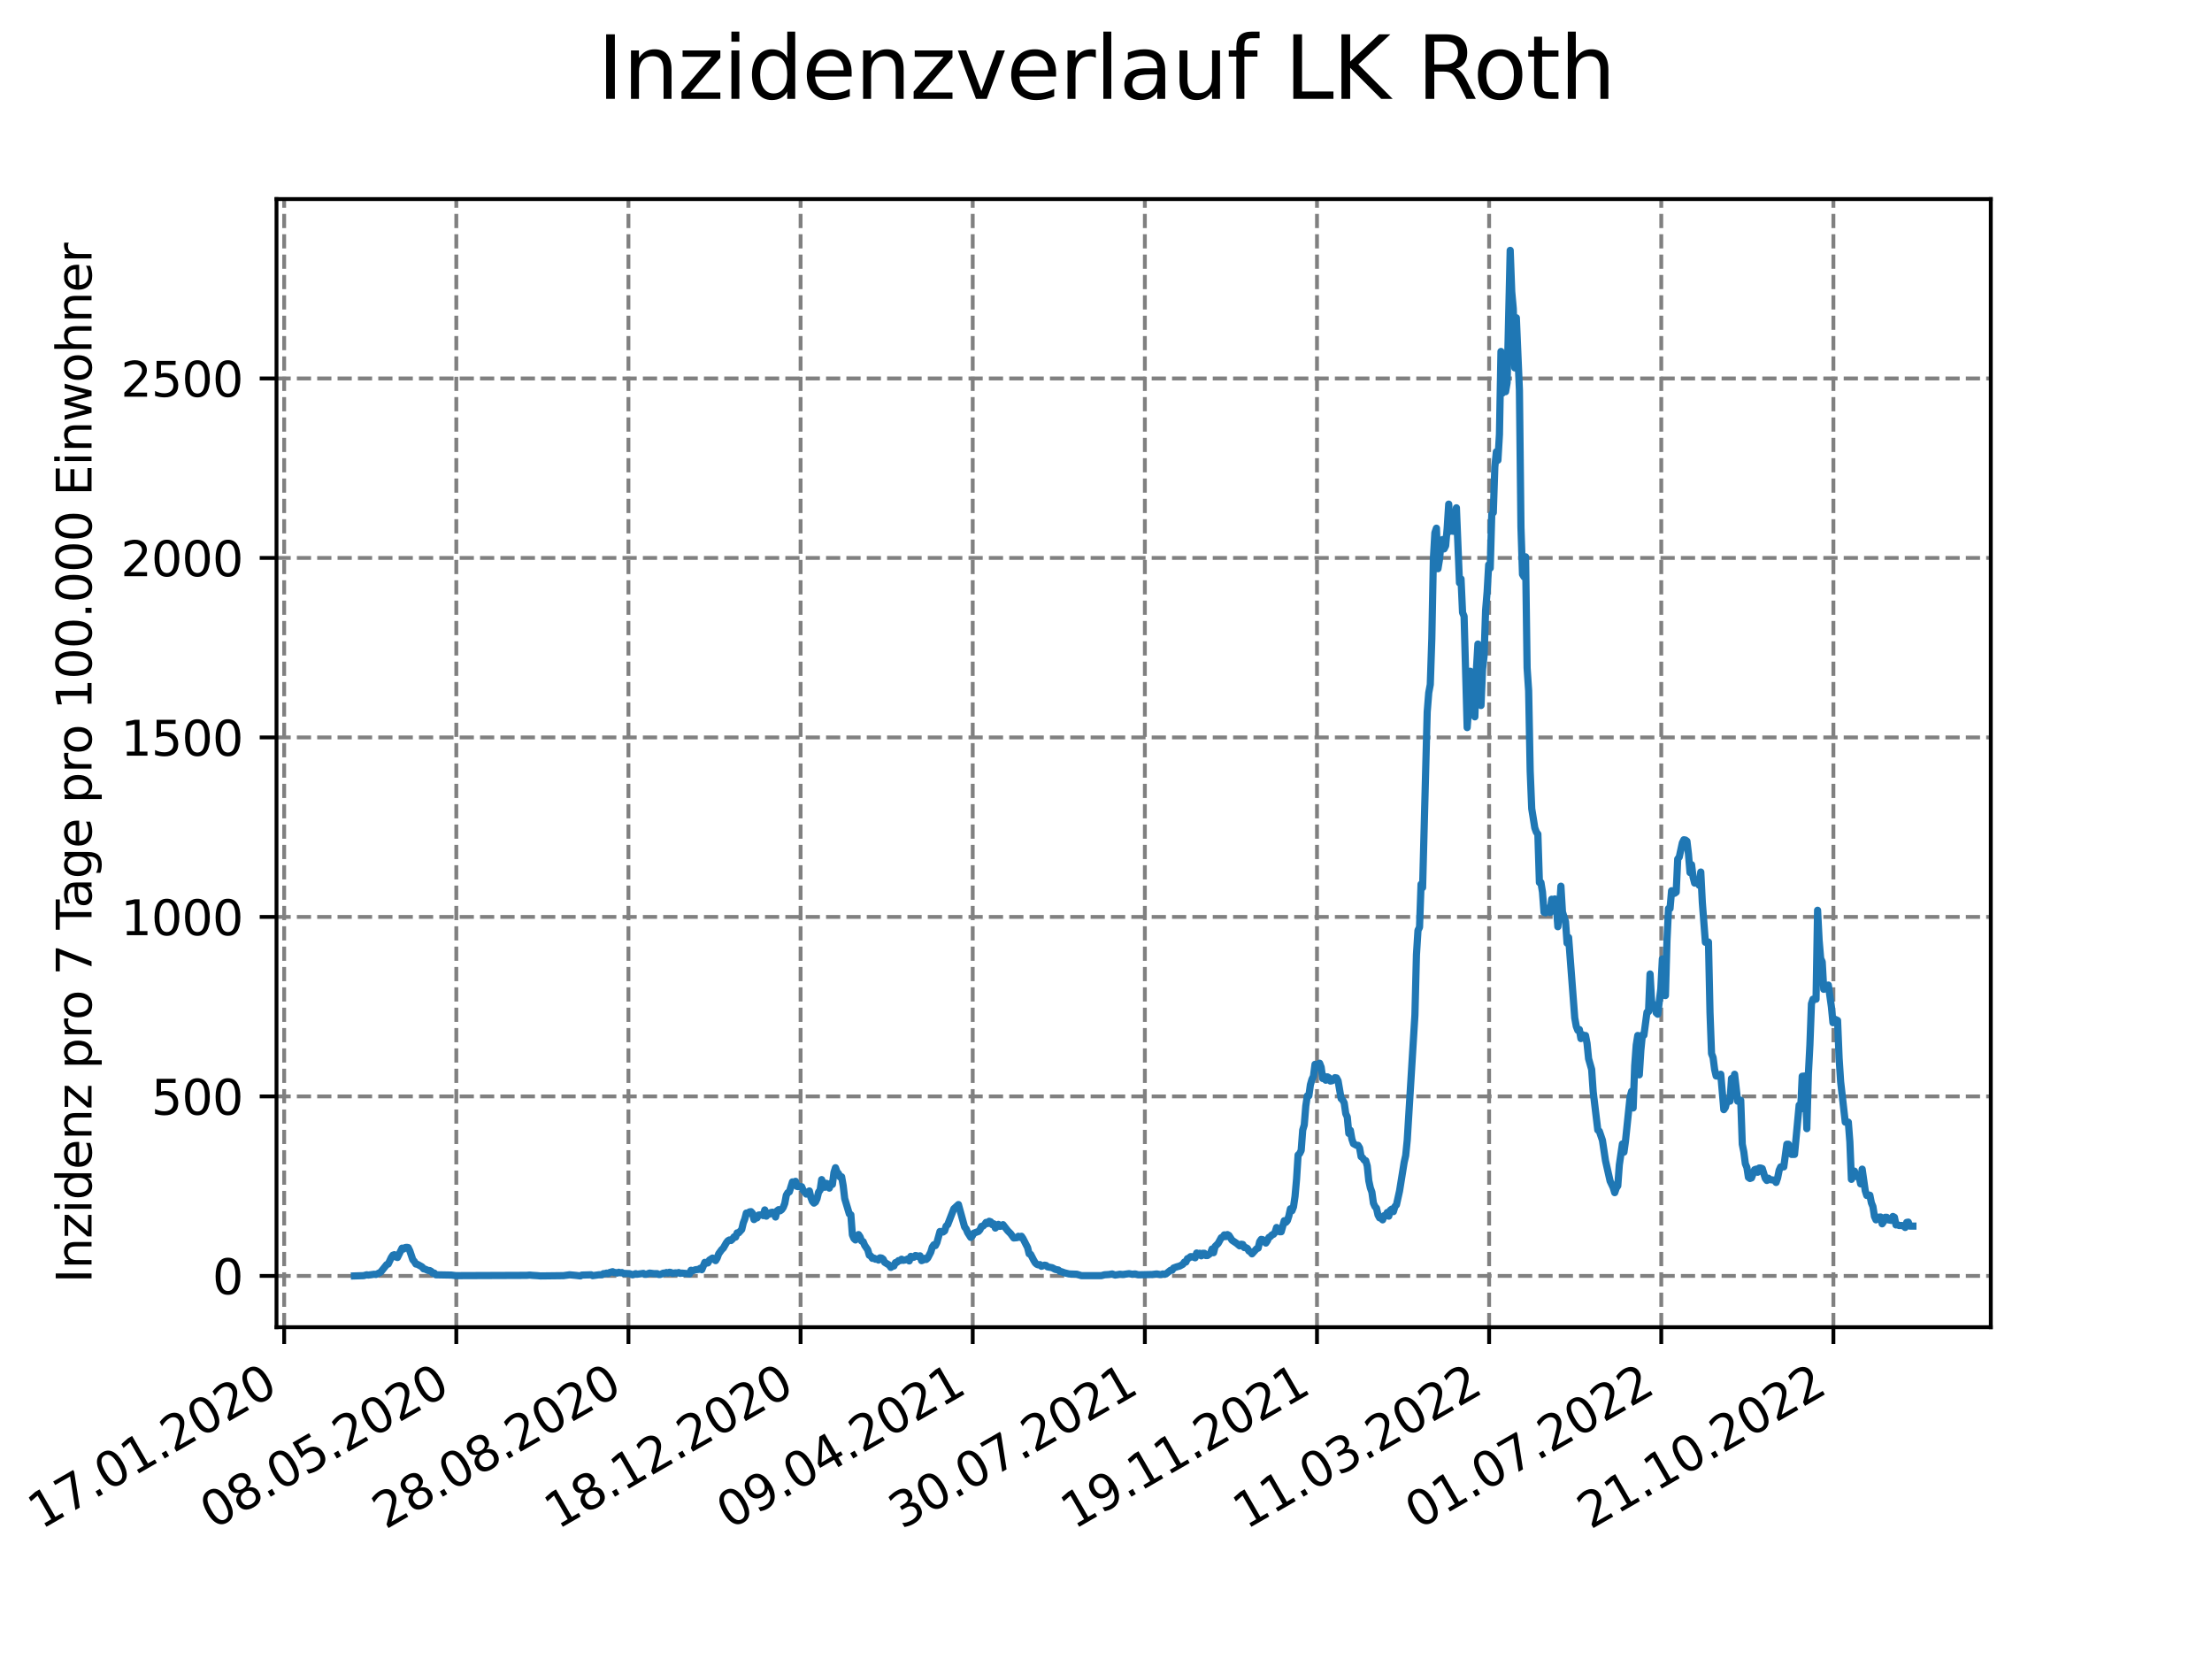 <?xml version="1.0" encoding="utf-8" standalone="no"?>
<!DOCTYPE svg PUBLIC "-//W3C//DTD SVG 1.1//EN"
  "http://www.w3.org/Graphics/SVG/1.1/DTD/svg11.dtd">
<svg xmlns:xlink="http://www.w3.org/1999/xlink" width="460.8pt" height="345.6pt" viewBox="0 0 460.8 345.6" xmlns="http://www.w3.org/2000/svg" version="1.1">
 <defs>
  <style type="text/css">*{stroke-linejoin: round; stroke-linecap: butt}</style>
 </defs>
 <g id="figure_1">
  <g id="patch_1">
   <path d="M 0 345.6 
L 460.8 345.6 
L 460.8 0 
L 0 0 
z
" style="fill: #ffffff"/>
  </g>
  <g id="axes_1">
   <g id="patch_2">
    <path d="M 57.6 276.48 
L 414.72 276.48 
L 414.72 41.472 
L 57.6 41.472 
z
" style="fill: #ffffff"/>
   </g>
   <g id="matplotlib.axis_1">
    <g id="xtick_1">
     <g id="line2d_1">
      <path d="M 59.198 276.48 
L 59.198 41.472 
" clip-path="url(#p995431758b)" style="fill: none; stroke-dasharray: 2.96,1.28; stroke-dashoffset: 0; stroke: #808080; stroke-width: 0.8"/>
     </g>
     <g id="line2d_2">
      <defs>
       <path id="m950284d006" d="M 0 0 
L 0 3.5 
" style="stroke: #000000; stroke-width: 0.8"/>
      </defs>
      <g>
       <use xlink:href="#m950284d006" x="59.198" y="276.48" style="stroke: #000000; stroke-width: 0.8"/>
      </g>
     </g>
     <g id="text_1">
      <!-- 17.01.2020 -->
      <g transform="translate(8.573 318.689) rotate(-30) scale(0.1 -0.1)">
       <defs>
        <path id="DejaVuSans-31" d="M 794 531 
L 1825 531 
L 1825 4091 
L 703 3866 
L 703 4441 
L 1819 4666 
L 2450 4666 
L 2450 531 
L 3481 531 
L 3481 0 
L 794 0 
L 794 531 
z
" transform="scale(0.016)"/>
        <path id="DejaVuSans-37" d="M 525 4666 
L 3525 4666 
L 3525 4397 
L 1831 0 
L 1172 0 
L 2766 4134 
L 525 4134 
L 525 4666 
z
" transform="scale(0.016)"/>
        <path id="DejaVuSans-2e" d="M 684 794 
L 1344 794 
L 1344 0 
L 684 0 
L 684 794 
z
" transform="scale(0.016)"/>
        <path id="DejaVuSans-30" d="M 2034 4250 
Q 1547 4250 1301 3770 
Q 1056 3291 1056 2328 
Q 1056 1369 1301 889 
Q 1547 409 2034 409 
Q 2525 409 2770 889 
Q 3016 1369 3016 2328 
Q 3016 3291 2770 3770 
Q 2525 4250 2034 4250 
z
M 2034 4750 
Q 2819 4750 3233 4129 
Q 3647 3509 3647 2328 
Q 3647 1150 3233 529 
Q 2819 -91 2034 -91 
Q 1250 -91 836 529 
Q 422 1150 422 2328 
Q 422 3509 836 4129 
Q 1250 4750 2034 4750 
z
" transform="scale(0.016)"/>
        <path id="DejaVuSans-32" d="M 1228 531 
L 3431 531 
L 3431 0 
L 469 0 
L 469 531 
Q 828 903 1448 1529 
Q 2069 2156 2228 2338 
Q 2531 2678 2651 2914 
Q 2772 3150 2772 3378 
Q 2772 3750 2511 3984 
Q 2250 4219 1831 4219 
Q 1534 4219 1204 4116 
Q 875 4013 500 3803 
L 500 4441 
Q 881 4594 1212 4672 
Q 1544 4750 1819 4750 
Q 2544 4750 2975 4387 
Q 3406 4025 3406 3419 
Q 3406 3131 3298 2873 
Q 3191 2616 2906 2266 
Q 2828 2175 2409 1742 
Q 1991 1309 1228 531 
z
" transform="scale(0.016)"/>
       </defs>
       <use xlink:href="#DejaVuSans-31"/>
       <use xlink:href="#DejaVuSans-37" x="63.623"/>
       <use xlink:href="#DejaVuSans-2e" x="127.246"/>
       <use xlink:href="#DejaVuSans-30" x="159.033"/>
       <use xlink:href="#DejaVuSans-31" x="222.656"/>
       <use xlink:href="#DejaVuSans-2e" x="286.279"/>
       <use xlink:href="#DejaVuSans-32" x="318.066"/>
       <use xlink:href="#DejaVuSans-30" x="381.689"/>
       <use xlink:href="#DejaVuSans-32" x="445.312"/>
       <use xlink:href="#DejaVuSans-30" x="508.936"/>
      </g>
     </g>
    </g>
    <g id="xtick_2">
     <g id="line2d_3">
      <path d="M 95.057 276.48 
L 95.057 41.472 
" clip-path="url(#p995431758b)" style="fill: none; stroke-dasharray: 2.96,1.28; stroke-dashoffset: 0; stroke: #808080; stroke-width: 0.8"/>
     </g>
     <g id="line2d_4">
      <g>
       <use xlink:href="#m950284d006" x="95.057" y="276.48" style="stroke: #000000; stroke-width: 0.8"/>
      </g>
     </g>
     <g id="text_2">
      <!-- 08.05.2020 -->
      <g transform="translate(44.432 318.689) rotate(-30) scale(0.1 -0.1)">
       <defs>
        <path id="DejaVuSans-38" d="M 2034 2216 
Q 1584 2216 1326 1975 
Q 1069 1734 1069 1313 
Q 1069 891 1326 650 
Q 1584 409 2034 409 
Q 2484 409 2743 651 
Q 3003 894 3003 1313 
Q 3003 1734 2745 1975 
Q 2488 2216 2034 2216 
z
M 1403 2484 
Q 997 2584 770 2862 
Q 544 3141 544 3541 
Q 544 4100 942 4425 
Q 1341 4750 2034 4750 
Q 2731 4750 3128 4425 
Q 3525 4100 3525 3541 
Q 3525 3141 3298 2862 
Q 3072 2584 2669 2484 
Q 3125 2378 3379 2068 
Q 3634 1759 3634 1313 
Q 3634 634 3220 271 
Q 2806 -91 2034 -91 
Q 1263 -91 848 271 
Q 434 634 434 1313 
Q 434 1759 690 2068 
Q 947 2378 1403 2484 
z
M 1172 3481 
Q 1172 3119 1398 2916 
Q 1625 2713 2034 2713 
Q 2441 2713 2670 2916 
Q 2900 3119 2900 3481 
Q 2900 3844 2670 4047 
Q 2441 4250 2034 4250 
Q 1625 4250 1398 4047 
Q 1172 3844 1172 3481 
z
" transform="scale(0.016)"/>
        <path id="DejaVuSans-35" d="M 691 4666 
L 3169 4666 
L 3169 4134 
L 1269 4134 
L 1269 2991 
Q 1406 3038 1543 3061 
Q 1681 3084 1819 3084 
Q 2600 3084 3056 2656 
Q 3513 2228 3513 1497 
Q 3513 744 3044 326 
Q 2575 -91 1722 -91 
Q 1428 -91 1123 -41 
Q 819 9 494 109 
L 494 744 
Q 775 591 1075 516 
Q 1375 441 1709 441 
Q 2250 441 2565 725 
Q 2881 1009 2881 1497 
Q 2881 1984 2565 2268 
Q 2250 2553 1709 2553 
Q 1456 2553 1204 2497 
Q 953 2441 691 2322 
L 691 4666 
z
" transform="scale(0.016)"/>
       </defs>
       <use xlink:href="#DejaVuSans-30"/>
       <use xlink:href="#DejaVuSans-38" x="63.623"/>
       <use xlink:href="#DejaVuSans-2e" x="127.246"/>
       <use xlink:href="#DejaVuSans-30" x="159.033"/>
       <use xlink:href="#DejaVuSans-35" x="222.656"/>
       <use xlink:href="#DejaVuSans-2e" x="286.279"/>
       <use xlink:href="#DejaVuSans-32" x="318.066"/>
       <use xlink:href="#DejaVuSans-30" x="381.689"/>
       <use xlink:href="#DejaVuSans-32" x="445.312"/>
       <use xlink:href="#DejaVuSans-30" x="508.936"/>
      </g>
     </g>
    </g>
    <g id="xtick_3">
     <g id="line2d_5">
      <path d="M 130.917 276.48 
L 130.917 41.472 
" clip-path="url(#p995431758b)" style="fill: none; stroke-dasharray: 2.96,1.28; stroke-dashoffset: 0; stroke: #808080; stroke-width: 0.8"/>
     </g>
     <g id="line2d_6">
      <g>
       <use xlink:href="#m950284d006" x="130.917" y="276.48" style="stroke: #000000; stroke-width: 0.8"/>
      </g>
     </g>
     <g id="text_3">
      <!-- 28.08.2020 -->
      <g transform="translate(80.292 318.689) rotate(-30) scale(0.1 -0.1)">
       <use xlink:href="#DejaVuSans-32"/>
       <use xlink:href="#DejaVuSans-38" x="63.623"/>
       <use xlink:href="#DejaVuSans-2e" x="127.246"/>
       <use xlink:href="#DejaVuSans-30" x="159.033"/>
       <use xlink:href="#DejaVuSans-38" x="222.656"/>
       <use xlink:href="#DejaVuSans-2e" x="286.279"/>
       <use xlink:href="#DejaVuSans-32" x="318.066"/>
       <use xlink:href="#DejaVuSans-30" x="381.689"/>
       <use xlink:href="#DejaVuSans-32" x="445.312"/>
       <use xlink:href="#DejaVuSans-30" x="508.936"/>
      </g>
     </g>
    </g>
    <g id="xtick_4">
     <g id="line2d_7">
      <path d="M 166.776 276.48 
L 166.776 41.472 
" clip-path="url(#p995431758b)" style="fill: none; stroke-dasharray: 2.96,1.28; stroke-dashoffset: 0; stroke: #808080; stroke-width: 0.8"/>
     </g>
     <g id="line2d_8">
      <g>
       <use xlink:href="#m950284d006" x="166.776" y="276.48" style="stroke: #000000; stroke-width: 0.8"/>
      </g>
     </g>
     <g id="text_4">
      <!-- 18.12.2020 -->
      <g transform="translate(116.151 318.689) rotate(-30) scale(0.1 -0.1)">
       <use xlink:href="#DejaVuSans-31"/>
       <use xlink:href="#DejaVuSans-38" x="63.623"/>
       <use xlink:href="#DejaVuSans-2e" x="127.246"/>
       <use xlink:href="#DejaVuSans-31" x="159.033"/>
       <use xlink:href="#DejaVuSans-32" x="222.656"/>
       <use xlink:href="#DejaVuSans-2e" x="286.279"/>
       <use xlink:href="#DejaVuSans-32" x="318.066"/>
       <use xlink:href="#DejaVuSans-30" x="381.689"/>
       <use xlink:href="#DejaVuSans-32" x="445.312"/>
       <use xlink:href="#DejaVuSans-30" x="508.936"/>
      </g>
     </g>
    </g>
    <g id="xtick_5">
     <g id="line2d_9">
      <path d="M 202.635 276.48 
L 202.635 41.472 
" clip-path="url(#p995431758b)" style="fill: none; stroke-dasharray: 2.96,1.28; stroke-dashoffset: 0; stroke: #808080; stroke-width: 0.8"/>
     </g>
     <g id="line2d_10">
      <g>
       <use xlink:href="#m950284d006" x="202.635" y="276.48" style="stroke: #000000; stroke-width: 0.8"/>
      </g>
     </g>
     <g id="text_5">
      <!-- 09.04.2021 -->
      <g transform="translate(152.01 318.689) rotate(-30) scale(0.1 -0.1)">
       <defs>
        <path id="DejaVuSans-39" d="M 703 97 
L 703 672 
Q 941 559 1184 500 
Q 1428 441 1663 441 
Q 2288 441 2617 861 
Q 2947 1281 2994 2138 
Q 2813 1869 2534 1725 
Q 2256 1581 1919 1581 
Q 1219 1581 811 2004 
Q 403 2428 403 3163 
Q 403 3881 828 4315 
Q 1253 4750 1959 4750 
Q 2769 4750 3195 4129 
Q 3622 3509 3622 2328 
Q 3622 1225 3098 567 
Q 2575 -91 1691 -91 
Q 1453 -91 1209 -44 
Q 966 3 703 97 
z
M 1959 2075 
Q 2384 2075 2632 2365 
Q 2881 2656 2881 3163 
Q 2881 3666 2632 3958 
Q 2384 4250 1959 4250 
Q 1534 4250 1286 3958 
Q 1038 3666 1038 3163 
Q 1038 2656 1286 2365 
Q 1534 2075 1959 2075 
z
" transform="scale(0.016)"/>
        <path id="DejaVuSans-34" d="M 2419 4116 
L 825 1625 
L 2419 1625 
L 2419 4116 
z
M 2253 4666 
L 3047 4666 
L 3047 1625 
L 3713 1625 
L 3713 1100 
L 3047 1100 
L 3047 0 
L 2419 0 
L 2419 1100 
L 313 1100 
L 313 1709 
L 2253 4666 
z
" transform="scale(0.016)"/>
       </defs>
       <use xlink:href="#DejaVuSans-30"/>
       <use xlink:href="#DejaVuSans-39" x="63.623"/>
       <use xlink:href="#DejaVuSans-2e" x="127.246"/>
       <use xlink:href="#DejaVuSans-30" x="159.033"/>
       <use xlink:href="#DejaVuSans-34" x="222.656"/>
       <use xlink:href="#DejaVuSans-2e" x="286.279"/>
       <use xlink:href="#DejaVuSans-32" x="318.066"/>
       <use xlink:href="#DejaVuSans-30" x="381.689"/>
       <use xlink:href="#DejaVuSans-32" x="445.312"/>
       <use xlink:href="#DejaVuSans-31" x="508.936"/>
      </g>
     </g>
    </g>
    <g id="xtick_6">
     <g id="line2d_11">
      <path d="M 238.495 276.48 
L 238.495 41.472 
" clip-path="url(#p995431758b)" style="fill: none; stroke-dasharray: 2.96,1.28; stroke-dashoffset: 0; stroke: #808080; stroke-width: 0.8"/>
     </g>
     <g id="line2d_12">
      <g>
       <use xlink:href="#m950284d006" x="238.495" y="276.48" style="stroke: #000000; stroke-width: 0.8"/>
      </g>
     </g>
     <g id="text_6">
      <!-- 30.07.2021 -->
      <g transform="translate(187.869 318.689) rotate(-30) scale(0.1 -0.1)">
       <defs>
        <path id="DejaVuSans-33" d="M 2597 2516 
Q 3050 2419 3304 2112 
Q 3559 1806 3559 1356 
Q 3559 666 3084 287 
Q 2609 -91 1734 -91 
Q 1441 -91 1130 -33 
Q 819 25 488 141 
L 488 750 
Q 750 597 1062 519 
Q 1375 441 1716 441 
Q 2309 441 2620 675 
Q 2931 909 2931 1356 
Q 2931 1769 2642 2001 
Q 2353 2234 1838 2234 
L 1294 2234 
L 1294 2753 
L 1863 2753 
Q 2328 2753 2575 2939 
Q 2822 3125 2822 3475 
Q 2822 3834 2567 4026 
Q 2313 4219 1838 4219 
Q 1578 4219 1281 4162 
Q 984 4106 628 3988 
L 628 4550 
Q 988 4650 1302 4700 
Q 1616 4750 1894 4750 
Q 2613 4750 3031 4423 
Q 3450 4097 3450 3541 
Q 3450 3153 3228 2886 
Q 3006 2619 2597 2516 
z
" transform="scale(0.016)"/>
       </defs>
       <use xlink:href="#DejaVuSans-33"/>
       <use xlink:href="#DejaVuSans-30" x="63.623"/>
       <use xlink:href="#DejaVuSans-2e" x="127.246"/>
       <use xlink:href="#DejaVuSans-30" x="159.033"/>
       <use xlink:href="#DejaVuSans-37" x="222.656"/>
       <use xlink:href="#DejaVuSans-2e" x="286.279"/>
       <use xlink:href="#DejaVuSans-32" x="318.066"/>
       <use xlink:href="#DejaVuSans-30" x="381.689"/>
       <use xlink:href="#DejaVuSans-32" x="445.312"/>
       <use xlink:href="#DejaVuSans-31" x="508.936"/>
      </g>
     </g>
    </g>
    <g id="xtick_7">
     <g id="line2d_13">
      <path d="M 274.354 276.48 
L 274.354 41.472 
" clip-path="url(#p995431758b)" style="fill: none; stroke-dasharray: 2.96,1.28; stroke-dashoffset: 0; stroke: #808080; stroke-width: 0.8"/>
     </g>
     <g id="line2d_14">
      <g>
       <use xlink:href="#m950284d006" x="274.354" y="276.48" style="stroke: #000000; stroke-width: 0.8"/>
      </g>
     </g>
     <g id="text_7">
      <!-- 19.11.2021 -->
      <g transform="translate(223.729 318.689) rotate(-30) scale(0.1 -0.1)">
       <use xlink:href="#DejaVuSans-31"/>
       <use xlink:href="#DejaVuSans-39" x="63.623"/>
       <use xlink:href="#DejaVuSans-2e" x="127.246"/>
       <use xlink:href="#DejaVuSans-31" x="159.033"/>
       <use xlink:href="#DejaVuSans-31" x="222.656"/>
       <use xlink:href="#DejaVuSans-2e" x="286.279"/>
       <use xlink:href="#DejaVuSans-32" x="318.066"/>
       <use xlink:href="#DejaVuSans-30" x="381.689"/>
       <use xlink:href="#DejaVuSans-32" x="445.312"/>
       <use xlink:href="#DejaVuSans-31" x="508.936"/>
      </g>
     </g>
    </g>
    <g id="xtick_8">
     <g id="line2d_15">
      <path d="M 310.213 276.48 
L 310.213 41.472 
" clip-path="url(#p995431758b)" style="fill: none; stroke-dasharray: 2.96,1.28; stroke-dashoffset: 0; stroke: #808080; stroke-width: 0.8"/>
     </g>
     <g id="line2d_16">
      <g>
       <use xlink:href="#m950284d006" x="310.213" y="276.48" style="stroke: #000000; stroke-width: 0.8"/>
      </g>
     </g>
     <g id="text_8">
      <!-- 11.03.2022 -->
      <g transform="translate(259.588 318.689) rotate(-30) scale(0.1 -0.1)">
       <use xlink:href="#DejaVuSans-31"/>
       <use xlink:href="#DejaVuSans-31" x="63.623"/>
       <use xlink:href="#DejaVuSans-2e" x="127.246"/>
       <use xlink:href="#DejaVuSans-30" x="159.033"/>
       <use xlink:href="#DejaVuSans-33" x="222.656"/>
       <use xlink:href="#DejaVuSans-2e" x="286.279"/>
       <use xlink:href="#DejaVuSans-32" x="318.066"/>
       <use xlink:href="#DejaVuSans-30" x="381.689"/>
       <use xlink:href="#DejaVuSans-32" x="445.312"/>
       <use xlink:href="#DejaVuSans-32" x="508.936"/>
      </g>
     </g>
    </g>
    <g id="xtick_9">
     <g id="line2d_17">
      <path d="M 346.072 276.48 
L 346.072 41.472 
" clip-path="url(#p995431758b)" style="fill: none; stroke-dasharray: 2.96,1.28; stroke-dashoffset: 0; stroke: #808080; stroke-width: 0.8"/>
     </g>
     <g id="line2d_18">
      <g>
       <use xlink:href="#m950284d006" x="346.072" y="276.48" style="stroke: #000000; stroke-width: 0.8"/>
      </g>
     </g>
     <g id="text_9">
      <!-- 01.07.2022 -->
      <g transform="translate(295.447 318.689) rotate(-30) scale(0.1 -0.1)">
       <use xlink:href="#DejaVuSans-30"/>
       <use xlink:href="#DejaVuSans-31" x="63.623"/>
       <use xlink:href="#DejaVuSans-2e" x="127.246"/>
       <use xlink:href="#DejaVuSans-30" x="159.033"/>
       <use xlink:href="#DejaVuSans-37" x="222.656"/>
       <use xlink:href="#DejaVuSans-2e" x="286.279"/>
       <use xlink:href="#DejaVuSans-32" x="318.066"/>
       <use xlink:href="#DejaVuSans-30" x="381.689"/>
       <use xlink:href="#DejaVuSans-32" x="445.312"/>
       <use xlink:href="#DejaVuSans-32" x="508.936"/>
      </g>
     </g>
    </g>
    <g id="xtick_10">
     <g id="line2d_19">
      <path d="M 381.932 276.48 
L 381.932 41.472 
" clip-path="url(#p995431758b)" style="fill: none; stroke-dasharray: 2.96,1.28; stroke-dashoffset: 0; stroke: #808080; stroke-width: 0.8"/>
     </g>
     <g id="line2d_20">
      <g>
       <use xlink:href="#m950284d006" x="381.932" y="276.48" style="stroke: #000000; stroke-width: 0.8"/>
      </g>
     </g>
     <g id="text_10">
      <!-- 21.10.2022 -->
      <g transform="translate(331.306 318.689) rotate(-30) scale(0.1 -0.1)">
       <use xlink:href="#DejaVuSans-32"/>
       <use xlink:href="#DejaVuSans-31" x="63.623"/>
       <use xlink:href="#DejaVuSans-2e" x="127.246"/>
       <use xlink:href="#DejaVuSans-31" x="159.033"/>
       <use xlink:href="#DejaVuSans-30" x="222.656"/>
       <use xlink:href="#DejaVuSans-2e" x="286.279"/>
       <use xlink:href="#DejaVuSans-32" x="318.066"/>
       <use xlink:href="#DejaVuSans-30" x="381.689"/>
       <use xlink:href="#DejaVuSans-32" x="445.312"/>
       <use xlink:href="#DejaVuSans-32" x="508.936"/>
      </g>
     </g>
    </g>
   </g>
   <g id="matplotlib.axis_2">
    <g id="ytick_1">
     <g id="line2d_21">
      <path d="M 57.6 265.798 
L 414.72 265.798 
" clip-path="url(#p995431758b)" style="fill: none; stroke-dasharray: 2.96,1.28; stroke-dashoffset: 0; stroke: #808080; stroke-width: 0.8"/>
     </g>
     <g id="line2d_22">
      <defs>
       <path id="m70f6f0b86f" d="M 0 0 
L -3.5 0 
" style="stroke: #000000; stroke-width: 0.8"/>
      </defs>
      <g>
       <use xlink:href="#m70f6f0b86f" x="57.6" y="265.798" style="stroke: #000000; stroke-width: 0.8"/>
      </g>
     </g>
     <g id="text_11">
      <!-- 0 -->
      <g transform="translate(44.237 269.597) scale(0.1 -0.1)">
       <use xlink:href="#DejaVuSans-30"/>
      </g>
     </g>
    </g>
    <g id="ytick_2">
     <g id="line2d_23">
      <path d="M 57.6 228.406 
L 414.72 228.406 
" clip-path="url(#p995431758b)" style="fill: none; stroke-dasharray: 2.96,1.28; stroke-dashoffset: 0; stroke: #808080; stroke-width: 0.8"/>
     </g>
     <g id="line2d_24">
      <g>
       <use xlink:href="#m70f6f0b86f" x="57.6" y="228.406" style="stroke: #000000; stroke-width: 0.8"/>
      </g>
     </g>
     <g id="text_12">
      <!-- 500 -->
      <g transform="translate(31.512 232.205) scale(0.1 -0.1)">
       <use xlink:href="#DejaVuSans-35"/>
       <use xlink:href="#DejaVuSans-30" x="63.623"/>
       <use xlink:href="#DejaVuSans-30" x="127.246"/>
      </g>
     </g>
    </g>
    <g id="ytick_3">
     <g id="line2d_25">
      <path d="M 57.6 191.014 
L 414.72 191.014 
" clip-path="url(#p995431758b)" style="fill: none; stroke-dasharray: 2.96,1.28; stroke-dashoffset: 0; stroke: #808080; stroke-width: 0.8"/>
     </g>
     <g id="line2d_26">
      <g>
       <use xlink:href="#m70f6f0b86f" x="57.6" y="191.014" style="stroke: #000000; stroke-width: 0.8"/>
      </g>
     </g>
     <g id="text_13">
      <!-- 1000 -->
      <g transform="translate(25.15 194.814) scale(0.1 -0.1)">
       <use xlink:href="#DejaVuSans-31"/>
       <use xlink:href="#DejaVuSans-30" x="63.623"/>
       <use xlink:href="#DejaVuSans-30" x="127.246"/>
       <use xlink:href="#DejaVuSans-30" x="190.869"/>
      </g>
     </g>
    </g>
    <g id="ytick_4">
     <g id="line2d_27">
      <path d="M 57.6 153.623 
L 414.72 153.623 
" clip-path="url(#p995431758b)" style="fill: none; stroke-dasharray: 2.96,1.28; stroke-dashoffset: 0; stroke: #808080; stroke-width: 0.8"/>
     </g>
     <g id="line2d_28">
      <g>
       <use xlink:href="#m70f6f0b86f" x="57.6" y="153.623" style="stroke: #000000; stroke-width: 0.8"/>
      </g>
     </g>
     <g id="text_14">
      <!-- 1500 -->
      <g transform="translate(25.15 157.422) scale(0.1 -0.1)">
       <use xlink:href="#DejaVuSans-31"/>
       <use xlink:href="#DejaVuSans-35" x="63.623"/>
       <use xlink:href="#DejaVuSans-30" x="127.246"/>
       <use xlink:href="#DejaVuSans-30" x="190.869"/>
      </g>
     </g>
    </g>
    <g id="ytick_5">
     <g id="line2d_29">
      <path d="M 57.6 116.231 
L 414.72 116.231 
" clip-path="url(#p995431758b)" style="fill: none; stroke-dasharray: 2.96,1.28; stroke-dashoffset: 0; stroke: #808080; stroke-width: 0.8"/>
     </g>
     <g id="line2d_30">
      <g>
       <use xlink:href="#m70f6f0b86f" x="57.6" y="116.231" style="stroke: #000000; stroke-width: 0.8"/>
      </g>
     </g>
     <g id="text_15">
      <!-- 2000 -->
      <g transform="translate(25.15 120.03) scale(0.1 -0.1)">
       <use xlink:href="#DejaVuSans-32"/>
       <use xlink:href="#DejaVuSans-30" x="63.623"/>
       <use xlink:href="#DejaVuSans-30" x="127.246"/>
       <use xlink:href="#DejaVuSans-30" x="190.869"/>
      </g>
     </g>
    </g>
    <g id="ytick_6">
     <g id="line2d_31">
      <path d="M 57.6 78.839 
L 414.72 78.839 
" clip-path="url(#p995431758b)" style="fill: none; stroke-dasharray: 2.96,1.28; stroke-dashoffset: 0; stroke: #808080; stroke-width: 0.8"/>
     </g>
     <g id="line2d_32">
      <g>
       <use xlink:href="#m70f6f0b86f" x="57.6" y="78.839" style="stroke: #000000; stroke-width: 0.8"/>
      </g>
     </g>
     <g id="text_16">
      <!-- 2500 -->
      <g transform="translate(25.15 82.638) scale(0.1 -0.1)">
       <use xlink:href="#DejaVuSans-32"/>
       <use xlink:href="#DejaVuSans-35" x="63.623"/>
       <use xlink:href="#DejaVuSans-30" x="127.246"/>
       <use xlink:href="#DejaVuSans-30" x="190.869"/>
      </g>
     </g>
    </g>
    <g id="text_17">
     <!-- Inzidenz pro 7 Tage pro 100.000 Einwohner -->
     <g transform="translate(19.07 267.301) rotate(-90) scale(0.1 -0.1)">
      <defs>
       <path id="DejaVuSans-49" d="M 628 4666 
L 1259 4666 
L 1259 0 
L 628 0 
L 628 4666 
z
" transform="scale(0.016)"/>
       <path id="DejaVuSans-6e" d="M 3513 2113 
L 3513 0 
L 2938 0 
L 2938 2094 
Q 2938 2591 2744 2837 
Q 2550 3084 2163 3084 
Q 1697 3084 1428 2787 
Q 1159 2491 1159 1978 
L 1159 0 
L 581 0 
L 581 3500 
L 1159 3500 
L 1159 2956 
Q 1366 3272 1645 3428 
Q 1925 3584 2291 3584 
Q 2894 3584 3203 3211 
Q 3513 2838 3513 2113 
z
" transform="scale(0.016)"/>
       <path id="DejaVuSans-7a" d="M 353 3500 
L 3084 3500 
L 3084 2975 
L 922 459 
L 3084 459 
L 3084 0 
L 275 0 
L 275 525 
L 2438 3041 
L 353 3041 
L 353 3500 
z
" transform="scale(0.016)"/>
       <path id="DejaVuSans-69" d="M 603 3500 
L 1178 3500 
L 1178 0 
L 603 0 
L 603 3500 
z
M 603 4863 
L 1178 4863 
L 1178 4134 
L 603 4134 
L 603 4863 
z
" transform="scale(0.016)"/>
       <path id="DejaVuSans-64" d="M 2906 2969 
L 2906 4863 
L 3481 4863 
L 3481 0 
L 2906 0 
L 2906 525 
Q 2725 213 2448 61 
Q 2172 -91 1784 -91 
Q 1150 -91 751 415 
Q 353 922 353 1747 
Q 353 2572 751 3078 
Q 1150 3584 1784 3584 
Q 2172 3584 2448 3432 
Q 2725 3281 2906 2969 
z
M 947 1747 
Q 947 1113 1208 752 
Q 1469 391 1925 391 
Q 2381 391 2643 752 
Q 2906 1113 2906 1747 
Q 2906 2381 2643 2742 
Q 2381 3103 1925 3103 
Q 1469 3103 1208 2742 
Q 947 2381 947 1747 
z
" transform="scale(0.016)"/>
       <path id="DejaVuSans-65" d="M 3597 1894 
L 3597 1613 
L 953 1613 
Q 991 1019 1311 708 
Q 1631 397 2203 397 
Q 2534 397 2845 478 
Q 3156 559 3463 722 
L 3463 178 
Q 3153 47 2828 -22 
Q 2503 -91 2169 -91 
Q 1331 -91 842 396 
Q 353 884 353 1716 
Q 353 2575 817 3079 
Q 1281 3584 2069 3584 
Q 2775 3584 3186 3129 
Q 3597 2675 3597 1894 
z
M 3022 2063 
Q 3016 2534 2758 2815 
Q 2500 3097 2075 3097 
Q 1594 3097 1305 2825 
Q 1016 2553 972 2059 
L 3022 2063 
z
" transform="scale(0.016)"/>
       <path id="DejaVuSans-20" transform="scale(0.016)"/>
       <path id="DejaVuSans-70" d="M 1159 525 
L 1159 -1331 
L 581 -1331 
L 581 3500 
L 1159 3500 
L 1159 2969 
Q 1341 3281 1617 3432 
Q 1894 3584 2278 3584 
Q 2916 3584 3314 3078 
Q 3713 2572 3713 1747 
Q 3713 922 3314 415 
Q 2916 -91 2278 -91 
Q 1894 -91 1617 61 
Q 1341 213 1159 525 
z
M 3116 1747 
Q 3116 2381 2855 2742 
Q 2594 3103 2138 3103 
Q 1681 3103 1420 2742 
Q 1159 2381 1159 1747 
Q 1159 1113 1420 752 
Q 1681 391 2138 391 
Q 2594 391 2855 752 
Q 3116 1113 3116 1747 
z
" transform="scale(0.016)"/>
       <path id="DejaVuSans-72" d="M 2631 2963 
Q 2534 3019 2420 3045 
Q 2306 3072 2169 3072 
Q 1681 3072 1420 2755 
Q 1159 2438 1159 1844 
L 1159 0 
L 581 0 
L 581 3500 
L 1159 3500 
L 1159 2956 
Q 1341 3275 1631 3429 
Q 1922 3584 2338 3584 
Q 2397 3584 2469 3576 
Q 2541 3569 2628 3553 
L 2631 2963 
z
" transform="scale(0.016)"/>
       <path id="DejaVuSans-6f" d="M 1959 3097 
Q 1497 3097 1228 2736 
Q 959 2375 959 1747 
Q 959 1119 1226 758 
Q 1494 397 1959 397 
Q 2419 397 2687 759 
Q 2956 1122 2956 1747 
Q 2956 2369 2687 2733 
Q 2419 3097 1959 3097 
z
M 1959 3584 
Q 2709 3584 3137 3096 
Q 3566 2609 3566 1747 
Q 3566 888 3137 398 
Q 2709 -91 1959 -91 
Q 1206 -91 779 398 
Q 353 888 353 1747 
Q 353 2609 779 3096 
Q 1206 3584 1959 3584 
z
" transform="scale(0.016)"/>
       <path id="DejaVuSans-54" d="M -19 4666 
L 3928 4666 
L 3928 4134 
L 2272 4134 
L 2272 0 
L 1638 0 
L 1638 4134 
L -19 4134 
L -19 4666 
z
" transform="scale(0.016)"/>
       <path id="DejaVuSans-61" d="M 2194 1759 
Q 1497 1759 1228 1600 
Q 959 1441 959 1056 
Q 959 750 1161 570 
Q 1363 391 1709 391 
Q 2188 391 2477 730 
Q 2766 1069 2766 1631 
L 2766 1759 
L 2194 1759 
z
M 3341 1997 
L 3341 0 
L 2766 0 
L 2766 531 
Q 2569 213 2275 61 
Q 1981 -91 1556 -91 
Q 1019 -91 701 211 
Q 384 513 384 1019 
Q 384 1609 779 1909 
Q 1175 2209 1959 2209 
L 2766 2209 
L 2766 2266 
Q 2766 2663 2505 2880 
Q 2244 3097 1772 3097 
Q 1472 3097 1187 3025 
Q 903 2953 641 2809 
L 641 3341 
Q 956 3463 1253 3523 
Q 1550 3584 1831 3584 
Q 2591 3584 2966 3190 
Q 3341 2797 3341 1997 
z
" transform="scale(0.016)"/>
       <path id="DejaVuSans-67" d="M 2906 1791 
Q 2906 2416 2648 2759 
Q 2391 3103 1925 3103 
Q 1463 3103 1205 2759 
Q 947 2416 947 1791 
Q 947 1169 1205 825 
Q 1463 481 1925 481 
Q 2391 481 2648 825 
Q 2906 1169 2906 1791 
z
M 3481 434 
Q 3481 -459 3084 -895 
Q 2688 -1331 1869 -1331 
Q 1566 -1331 1297 -1286 
Q 1028 -1241 775 -1147 
L 775 -588 
Q 1028 -725 1275 -790 
Q 1522 -856 1778 -856 
Q 2344 -856 2625 -561 
Q 2906 -266 2906 331 
L 2906 616 
Q 2728 306 2450 153 
Q 2172 0 1784 0 
Q 1141 0 747 490 
Q 353 981 353 1791 
Q 353 2603 747 3093 
Q 1141 3584 1784 3584 
Q 2172 3584 2450 3431 
Q 2728 3278 2906 2969 
L 2906 3500 
L 3481 3500 
L 3481 434 
z
" transform="scale(0.016)"/>
       <path id="DejaVuSans-45" d="M 628 4666 
L 3578 4666 
L 3578 4134 
L 1259 4134 
L 1259 2753 
L 3481 2753 
L 3481 2222 
L 1259 2222 
L 1259 531 
L 3634 531 
L 3634 0 
L 628 0 
L 628 4666 
z
" transform="scale(0.016)"/>
       <path id="DejaVuSans-77" d="M 269 3500 
L 844 3500 
L 1563 769 
L 2278 3500 
L 2956 3500 
L 3675 769 
L 4391 3500 
L 4966 3500 
L 4050 0 
L 3372 0 
L 2619 2869 
L 1863 0 
L 1184 0 
L 269 3500 
z
" transform="scale(0.016)"/>
       <path id="DejaVuSans-68" d="M 3513 2113 
L 3513 0 
L 2938 0 
L 2938 2094 
Q 2938 2591 2744 2837 
Q 2550 3084 2163 3084 
Q 1697 3084 1428 2787 
Q 1159 2491 1159 1978 
L 1159 0 
L 581 0 
L 581 4863 
L 1159 4863 
L 1159 2956 
Q 1366 3272 1645 3428 
Q 1925 3584 2291 3584 
Q 2894 3584 3203 3211 
Q 3513 2838 3513 2113 
z
" transform="scale(0.016)"/>
      </defs>
      <use xlink:href="#DejaVuSans-49"/>
      <use xlink:href="#DejaVuSans-6e" x="29.492"/>
      <use xlink:href="#DejaVuSans-7a" x="92.871"/>
      <use xlink:href="#DejaVuSans-69" x="145.361"/>
      <use xlink:href="#DejaVuSans-64" x="173.145"/>
      <use xlink:href="#DejaVuSans-65" x="236.621"/>
      <use xlink:href="#DejaVuSans-6e" x="298.145"/>
      <use xlink:href="#DejaVuSans-7a" x="361.523"/>
      <use xlink:href="#DejaVuSans-20" x="414.014"/>
      <use xlink:href="#DejaVuSans-70" x="445.801"/>
      <use xlink:href="#DejaVuSans-72" x="509.277"/>
      <use xlink:href="#DejaVuSans-6f" x="548.141"/>
      <use xlink:href="#DejaVuSans-20" x="609.322"/>
      <use xlink:href="#DejaVuSans-37" x="641.109"/>
      <use xlink:href="#DejaVuSans-20" x="704.732"/>
      <use xlink:href="#DejaVuSans-54" x="736.52"/>
      <use xlink:href="#DejaVuSans-61" x="781.104"/>
      <use xlink:href="#DejaVuSans-67" x="842.383"/>
      <use xlink:href="#DejaVuSans-65" x="905.859"/>
      <use xlink:href="#DejaVuSans-20" x="967.383"/>
      <use xlink:href="#DejaVuSans-70" x="999.17"/>
      <use xlink:href="#DejaVuSans-72" x="1062.646"/>
      <use xlink:href="#DejaVuSans-6f" x="1101.51"/>
      <use xlink:href="#DejaVuSans-20" x="1162.691"/>
      <use xlink:href="#DejaVuSans-31" x="1194.479"/>
      <use xlink:href="#DejaVuSans-30" x="1258.102"/>
      <use xlink:href="#DejaVuSans-30" x="1321.725"/>
      <use xlink:href="#DejaVuSans-2e" x="1385.348"/>
      <use xlink:href="#DejaVuSans-30" x="1417.135"/>
      <use xlink:href="#DejaVuSans-30" x="1480.758"/>
      <use xlink:href="#DejaVuSans-30" x="1544.381"/>
      <use xlink:href="#DejaVuSans-20" x="1608.004"/>
      <use xlink:href="#DejaVuSans-45" x="1639.791"/>
      <use xlink:href="#DejaVuSans-69" x="1702.975"/>
      <use xlink:href="#DejaVuSans-6e" x="1730.758"/>
      <use xlink:href="#DejaVuSans-77" x="1794.137"/>
      <use xlink:href="#DejaVuSans-6f" x="1875.924"/>
      <use xlink:href="#DejaVuSans-68" x="1937.105"/>
      <use xlink:href="#DejaVuSans-6e" x="2000.484"/>
      <use xlink:href="#DejaVuSans-65" x="2063.863"/>
      <use xlink:href="#DejaVuSans-72" x="2125.387"/>
     </g>
    </g>
   </g>
   <g id="line2d_33">
    <path d="M 73.833 265.798 
L 75.754 265.739 
L 76.394 265.562 
L 76.714 265.621 
L 77.995 265.444 
L 78.315 265.503 
L 79.276 265.031 
L 80.556 263.438 
L 80.877 263.32 
L 81.517 261.963 
L 81.837 261.491 
L 82.157 261.373 
L 82.477 261.845 
L 82.798 261.963 
L 83.758 260.016 
L 84.078 260.193 
L 84.398 259.898 
L 84.719 259.839 
L 85.039 259.898 
L 85.359 260.547 
L 85.999 262.435 
L 86.319 262.789 
L 86.64 263.32 
L 86.96 263.379 
L 87.92 263.91 
L 88.24 264.323 
L 88.561 264.382 
L 89.201 264.677 
L 89.521 264.677 
L 89.841 264.854 
L 90.162 265.208 
L 90.482 265.208 
L 90.802 265.562 
L 94.004 265.621 
L 94.964 265.739 
L 109.692 265.68 
L 110.332 265.621 
L 110.973 265.68 
L 111.933 265.739 
L 112.574 265.798 
L 117.376 265.739 
L 118.657 265.562 
L 119.297 265.621 
L 119.938 265.68 
L 120.898 265.798 
L 121.218 265.621 
L 123.139 265.562 
L 123.459 265.739 
L 124.74 265.562 
L 125.38 265.562 
L 125.701 265.326 
L 126.021 265.326 
L 126.341 265.208 
L 126.661 265.326 
L 126.981 265.09 
L 127.622 264.913 
L 127.942 265.09 
L 128.262 265.09 
L 128.582 265.208 
L 128.902 265.031 
L 129.223 265.149 
L 129.543 265.09 
L 129.863 265.267 
L 131.144 265.326 
L 131.784 265.562 
L 132.424 265.326 
L 132.744 265.444 
L 134.025 265.267 
L 134.345 265.444 
L 134.665 265.444 
L 135.306 265.208 
L 136.266 265.326 
L 136.907 265.326 
L 137.227 265.503 
L 137.547 265.503 
L 138.187 265.208 
L 138.507 265.208 
L 138.828 265.09 
L 139.148 265.208 
L 139.468 265.031 
L 139.788 265.09 
L 140.108 265.267 
L 140.749 265.149 
L 141.069 265.208 
L 141.389 265.09 
L 141.709 265.267 
L 142.029 265.208 
L 142.67 265.267 
L 143.31 265.326 
L 143.63 265.385 
L 143.95 264.618 
L 144.271 264.736 
L 144.911 264.5 
L 145.551 264.441 
L 145.871 264.205 
L 146.192 264.5 
L 146.832 262.966 
L 147.152 263.143 
L 147.472 263.084 
L 147.792 262.494 
L 148.433 262.081 
L 149.073 262.612 
L 149.393 262.081 
L 149.714 261.196 
L 150.354 260.311 
L 150.674 260.016 
L 151.314 258.895 
L 151.635 258.482 
L 151.955 258.305 
L 152.275 258.423 
L 152.595 258.128 
L 152.915 257.656 
L 153.235 257.715 
L 153.556 256.83 
L 153.876 256.83 
L 154.516 256.122 
L 154.836 254.765 
L 155.156 253.939 
L 155.477 252.7 
L 155.797 252.818 
L 156.117 252.464 
L 156.437 252.405 
L 156.757 252.759 
L 157.077 254.057 
L 157.398 253.762 
L 157.718 253.703 
L 158.038 253.113 
L 158.678 253.054 
L 158.999 253.231 
L 159.319 252.051 
L 159.639 253.349 
L 159.959 252.7 
L 160.279 252.936 
L 160.599 252.582 
L 160.92 252.523 
L 161.24 252.759 
L 161.56 253.526 
L 161.88 252.228 
L 162.2 251.992 
L 162.52 252.228 
L 162.841 251.992 
L 163.161 251.52 
L 163.481 250.693 
L 163.801 248.982 
L 164.121 248.451 
L 164.441 248.274 
L 165.082 246.209 
L 165.402 246.268 
L 165.722 246.091 
L 166.042 247.153 
L 166.362 247.212 
L 166.683 247.153 
L 167.003 247.212 
L 167.323 247.979 
L 167.643 248.274 
L 167.963 248.746 
L 168.284 248.687 
L 168.604 248.097 
L 168.924 249.454 
L 169.244 250.28 
L 169.564 250.634 
L 169.884 250.398 
L 170.205 249.69 
L 170.525 248.333 
L 170.845 247.92 
L 171.165 245.737 
L 171.805 247.33 
L 172.126 246.504 
L 172.446 246.74 
L 172.766 247.507 
L 173.086 246.504 
L 173.406 246.74 
L 173.726 244.262 
L 174.047 243.259 
L 174.367 244.144 
L 174.687 244.498 
L 175.007 245.206 
L 175.327 245.147 
L 175.647 246.976 
L 175.968 249.69 
L 176.928 252.877 
L 177.248 253.054 
L 177.568 257.243 
L 177.889 258.01 
L 178.209 258.305 
L 178.529 257.951 
L 178.849 257.184 
L 179.169 257.656 
L 179.49 258.541 
L 179.81 258.659 
L 180.13 259.426 
L 180.77 260.37 
L 181.09 261.491 
L 181.411 261.668 
L 181.731 262.14 
L 182.051 262.081 
L 182.371 262.317 
L 182.691 262.258 
L 183.011 262.494 
L 183.332 262.022 
L 183.652 262.081 
L 183.972 262.317 
L 184.292 262.966 
L 185.253 263.556 
L 185.573 264.028 
L 185.893 263.792 
L 186.213 263.733 
L 186.533 263.025 
L 186.853 262.966 
L 187.174 262.612 
L 187.494 262.612 
L 187.814 262.317 
L 188.134 262.553 
L 188.775 262.435 
L 189.095 262.258 
L 189.415 262.671 
L 189.735 261.727 
L 190.055 261.963 
L 190.375 261.904 
L 190.696 261.55 
L 191.016 261.609 
L 191.336 261.786 
L 191.656 261.609 
L 191.976 262.612 
L 192.296 262.494 
L 192.617 262.14 
L 192.937 262.376 
L 193.257 262.081 
L 193.897 260.842 
L 194.217 259.78 
L 194.538 259.308 
L 194.858 259.485 
L 195.178 258.836 
L 195.818 256.535 
L 196.459 256.653 
L 196.779 256.417 
L 197.099 255.414 
L 197.419 255.119 
L 198.7 251.815 
L 199.34 251.225 
L 199.66 250.929 
L 200.941 255.591 
L 201.261 256.004 
L 201.581 256.771 
L 202.222 257.774 
L 202.542 257.479 
L 202.862 256.889 
L 203.823 256.535 
L 204.143 256.181 
L 204.463 255.473 
L 204.783 255.414 
L 205.103 255.119 
L 205.423 254.647 
L 205.744 254.883 
L 206.064 254.411 
L 206.384 254.529 
L 206.704 255.119 
L 207.024 254.942 
L 207.345 255.827 
L 207.665 255.532 
L 207.985 255.06 
L 208.305 255.473 
L 208.625 255.414 
L 208.945 255.119 
L 209.906 256.358 
L 210.546 257.007 
L 211.187 257.892 
L 211.827 257.833 
L 212.147 257.538 
L 212.467 257.774 
L 212.787 257.538 
L 213.108 258.01 
L 214.068 259.898 
L 214.388 261.196 
L 214.708 261.314 
L 215.349 262.553 
L 215.669 263.084 
L 215.989 263.379 
L 216.309 263.497 
L 216.63 263.438 
L 216.95 263.792 
L 217.59 263.556 
L 217.91 263.615 
L 218.23 263.91 
L 219.191 264.087 
L 219.831 264.441 
L 220.472 264.559 
L 220.792 264.854 
L 221.112 264.913 
L 221.752 265.149 
L 222.713 265.385 
L 224.314 265.444 
L 225.274 265.739 
L 229.436 265.739 
L 230.077 265.562 
L 231.037 265.503 
L 231.678 265.385 
L 232.318 265.621 
L 233.278 265.444 
L 233.919 265.503 
L 235.199 265.326 
L 235.84 265.444 
L 236.48 265.385 
L 237.121 265.562 
L 240.002 265.503 
L 240.963 265.385 
L 241.603 265.503 
L 241.923 265.503 
L 242.243 265.385 
L 242.563 265.444 
L 242.884 265.385 
L 243.844 264.618 
L 244.164 264.618 
L 244.484 264.146 
L 245.125 263.91 
L 245.765 263.733 
L 246.406 263.379 
L 246.726 262.907 
L 247.046 262.907 
L 247.366 262.199 
L 247.686 262.081 
L 248.006 261.786 
L 248.327 261.786 
L 248.967 262.022 
L 249.287 261.019 
L 249.607 261.196 
L 249.927 261.078 
L 250.248 261.609 
L 250.568 261.078 
L 250.888 261.078 
L 251.208 261.55 
L 251.528 261.55 
L 252.169 261.078 
L 252.489 260.193 
L 252.809 260.96 
L 253.129 259.662 
L 253.769 259.013 
L 254.41 257.833 
L 254.73 257.715 
L 255.05 257.243 
L 255.37 257.597 
L 255.69 257.184 
L 256.011 257.361 
L 256.651 258.364 
L 257.612 259.013 
L 258.252 259.544 
L 258.572 259.19 
L 258.892 259.249 
L 259.212 259.898 
L 259.533 259.898 
L 259.853 260.075 
L 260.173 260.606 
L 260.493 260.783 
L 260.813 261.196 
L 261.774 260.134 
L 262.094 260.016 
L 262.414 258.659 
L 262.734 258.187 
L 263.054 258.246 
L 263.695 258.954 
L 264.015 258.482 
L 264.335 257.774 
L 264.655 257.597 
L 264.975 257.243 
L 265.296 257.125 
L 265.616 256.712 
L 265.936 255.709 
L 266.576 256.594 
L 266.897 256.594 
L 267.537 254.293 
L 267.857 254.647 
L 268.177 254.293 
L 268.497 253.29 
L 268.818 251.815 
L 269.138 252.228 
L 269.458 251.402 
L 269.778 249.218 
L 270.098 245.619 
L 270.418 240.604 
L 270.739 240.309 
L 271.059 239.66 
L 271.379 235.412 
L 271.699 234.35 
L 272.019 230.397 
L 272.339 228.273 
L 272.66 228.273 
L 272.98 225.972 
L 273.3 224.851 
L 273.62 224.202 
L 273.94 221.724 
L 274.26 222.196 
L 274.581 222.314 
L 274.901 221.488 
L 275.221 222.314 
L 275.541 224.674 
L 275.861 224.202 
L 276.182 225.028 
L 276.502 224.32 
L 276.822 224.497 
L 277.142 225.205 
L 277.462 225.146 
L 277.782 224.969 
L 278.103 224.497 
L 278.423 224.556 
L 278.743 225.146 
L 279.383 228.863 
L 279.703 229.158 
L 280.024 229.748 
L 280.344 231.99 
L 280.664 232.698 
L 280.984 236.12 
L 281.304 235.471 
L 281.624 237.3 
L 281.945 238.244 
L 282.585 238.598 
L 282.905 238.598 
L 283.225 239.129 
L 283.545 240.958 
L 283.866 241.194 
L 284.186 241.666 
L 284.506 241.784 
L 284.826 242.905 
L 285.146 245.973 
L 285.467 247.448 
L 285.787 248.333 
L 286.107 250.634 
L 286.427 251.343 
L 286.747 251.697 
L 287.067 253.113 
L 287.388 253.703 
L 287.708 253.762 
L 288.028 254.116 
L 288.348 253.231 
L 288.668 253.29 
L 288.988 252.582 
L 289.309 253.349 
L 289.629 252.11 
L 289.949 251.874 
L 290.269 252.405 
L 290.589 251.343 
L 290.909 250.988 
L 291.55 248.097 
L 292.51 242.138 
L 292.83 240.722 
L 293.151 237.536 
L 294.752 211.458 
L 295.072 198.89 
L 295.392 193.816 
L 295.712 193.167 
L 296.032 184.199 
L 296.352 184.907 
L 297.313 148.326 
L 297.633 144.314 
L 297.953 142.603 
L 298.273 133.045 
L 298.594 116.466 
L 298.914 110.978 
L 299.234 110.034 
L 299.554 118.472 
L 299.874 116.525 
L 300.194 113.162 
L 300.515 112.394 
L 300.835 114.342 
L 301.155 113.693 
L 301.475 110.034 
L 301.795 105.019 
L 302.115 110.683 
L 302.436 109.621 
L 302.756 110.683 
L 303.396 105.786 
L 304.036 121.422 
L 304.357 120.596 
L 304.677 127.617 
L 304.997 128.384 
L 305.637 151.571 
L 305.958 147.323 
L 306.278 139.83 
L 306.598 144.255 
L 306.918 142.662 
L 307.238 149.329 
L 307.558 139.535 
L 307.879 134.166 
L 308.519 146.969 
L 308.839 139.417 
L 309.159 136.644 
L 309.479 127.145 
L 309.8 123.251 
L 310.12 117.646 
L 310.44 118.354 
L 310.76 107.143 
L 311.08 106.789 
L 311.4 97.29 
L 311.721 94.104 
L 312.041 95.874 
L 312.361 90.505 
L 312.681 73.218 
L 313.001 81.891 
L 313.321 81.183 
L 313.642 81.596 
L 313.962 79.708 
L 314.602 52.154 
L 314.922 60.768 
L 315.243 64.308 
L 315.563 76.64 
L 315.883 66.196 
L 316.523 81.301 
L 316.843 109.798 
L 317.164 119.652 
L 317.484 120.183 
L 317.804 115.994 
L 318.124 139.122 
L 318.444 143.901 
L 318.764 160.599 
L 319.085 168.446 
L 319.725 172.458 
L 320.045 173.343 
L 320.365 173.756 
L 320.685 183.845 
L 321.006 183.845 
L 321.326 185.851 
L 321.646 190.04 
L 321.966 190.158 
L 322.286 189.273 
L 322.606 189.155 
L 322.927 190.099 
L 323.247 187.326 
L 323.567 188.093 
L 323.887 187.267 
L 324.207 188.683 
L 324.528 193.049 
L 324.848 190.04 
L 325.168 184.612 
L 325.488 189.981 
L 326.128 191.987 
L 326.449 196.471 
L 326.769 195.291 
L 328.049 212.048 
L 328.37 213.818 
L 328.69 214.644 
L 329.01 214.467 
L 329.33 216.355 
L 329.65 215.529 
L 329.97 215.883 
L 330.291 215.706 
L 330.611 217.358 
L 330.931 220.544 
L 331.571 222.786 
L 331.891 227.447 
L 332.852 235.412 
L 333.172 235.648 
L 333.813 237.536 
L 334.453 241.784 
L 335.413 246.032 
L 336.054 247.389 
L 336.374 248.451 
L 336.694 247.507 
L 337.014 247.035 
L 337.334 242.669 
L 337.975 238.303 
L 338.295 240.014 
L 338.615 237.713 
L 339.576 228.509 
L 339.896 227.329 
L 340.216 230.81 
L 340.536 222.019 
L 340.856 217.712 
L 341.176 215.706 
L 341.497 223.907 
L 341.817 218.833 
L 342.137 215.588 
L 342.457 215.647 
L 343.097 210.868 
L 343.418 210.75 
L 343.738 202.902 
L 344.058 208.567 
L 344.378 209.688 
L 344.698 209.629 
L 345.019 210.986 
L 345.339 211.281 
L 345.979 205.971 
L 346.299 199.775 
L 346.619 207.328 
L 346.94 207.387 
L 347.26 195.999 
L 347.58 189.273 
L 347.9 189.273 
L 348.22 185.556 
L 348.54 186.146 
L 348.861 186.087 
L 349.181 185.851 
L 349.501 178.948 
L 349.821 178.535 
L 350.461 175.585 
L 350.782 174.936 
L 351.102 174.995 
L 351.422 175.231 
L 351.742 177.945 
L 352.062 181.78 
L 352.382 180.128 
L 352.703 182.724 
L 353.023 183.963 
L 353.663 183.904 
L 353.983 184.435 
L 354.304 181.662 
L 354.624 187.975 
L 355.264 196.294 
L 355.904 196.235 
L 356.225 210.927 
L 356.545 219.482 
L 356.865 220.308 
L 357.185 222.786 
L 357.505 224.143 
L 358.146 224.202 
L 358.466 223.789 
L 359.106 231.164 
L 359.426 230.692 
L 359.746 229.453 
L 360.387 229.394 
L 360.707 224.674 
L 361.027 225.618 
L 361.347 223.789 
L 361.988 229.394 
L 362.308 229.099 
L 362.628 229.217 
L 362.948 238.362 
L 363.268 239.955 
L 363.589 242.433 
L 363.909 243.2 
L 364.229 245.265 
L 364.549 245.501 
L 364.869 245.383 
L 365.51 243.672 
L 365.83 243.554 
L 366.15 244.203 
L 366.47 243.318 
L 366.79 243.318 
L 367.11 243.436 
L 367.751 245.501 
L 368.071 245.914 
L 368.391 245.442 
L 368.711 245.737 
L 369.672 245.855 
L 369.992 246.327 
L 370.312 245.383 
L 370.632 243.79 
L 370.952 243.082 
L 371.593 243.082 
L 372.233 238.362 
L 372.553 238.362 
L 372.874 240.132 
L 373.194 240.486 
L 373.834 240.486 
L 374.795 230.22 
L 375.115 231.046 
L 375.435 224.202 
L 376.075 224.143 
L 376.395 235.117 
L 376.716 223.789 
L 377.036 217.653 
L 377.356 209.098 
L 377.676 208.154 
L 378.316 208.154 
L 378.637 189.627 
L 378.957 195.881 
L 379.277 199.657 
L 379.597 200.365 
L 379.917 206.089 
L 380.558 205.853 
L 380.878 205.204 
L 381.518 209.747 
L 381.838 213.051 
L 382.158 212.284 
L 382.799 212.579 
L 383.119 220.426 
L 383.439 225.323 
L 384.4 233.76 
L 385.04 233.76 
L 385.36 237.89 
L 385.68 245.678 
L 386.321 243.967 
L 386.641 245.088 
L 387.281 245.088 
L 387.601 246.622 
L 387.922 243.554 
L 388.562 248.038 
L 388.882 249.041 
L 389.522 248.982 
L 389.843 250.575 
L 390.163 251.343 
L 390.483 253.408 
L 390.803 254.116 
L 391.123 253.585 
L 391.764 253.526 
L 392.084 254.942 
L 392.404 254.47 
L 392.724 253.585 
L 393.044 253.585 
L 393.365 254.116 
L 394.005 254.234 
L 394.325 253.408 
L 394.645 253.585 
L 394.965 255.178 
L 395.286 255.119 
L 395.606 255.296 
L 396.246 255.296 
L 396.566 255.414 
L 396.886 255.709 
L 397.207 254.647 
L 397.527 254.588 
L 397.847 255.414 
L 398.487 255.414 
L 398.487 255.414 
" clip-path="url(#p995431758b)" style="fill: none; stroke: #1f77b4; stroke-width: 1.5; stroke-linecap: square"/>
   </g>
   <g id="patch_3">
    <path d="M 57.6 276.48 
L 57.6 41.472 
" style="fill: none; stroke: #000000; stroke-width: 0.8; stroke-linejoin: miter; stroke-linecap: square"/>
   </g>
   <g id="patch_4">
    <path d="M 414.72 276.48 
L 414.72 41.472 
" style="fill: none; stroke: #000000; stroke-width: 0.8; stroke-linejoin: miter; stroke-linecap: square"/>
   </g>
   <g id="patch_5">
    <path d="M 57.6 276.48 
L 414.72 276.48 
" style="fill: none; stroke: #000000; stroke-width: 0.8; stroke-linejoin: miter; stroke-linecap: square"/>
   </g>
   <g id="patch_6">
    <path d="M 57.6 41.472 
L 414.72 41.472 
" style="fill: none; stroke: #000000; stroke-width: 0.8; stroke-linejoin: miter; stroke-linecap: square"/>
   </g>
  </g>
  <g id="text_18">
   <!-- Inzidenzverlauf LK Roth -->
   <g transform="translate(124.462 20.589) scale(0.18 -0.18)">
    <defs>
     <path id="DejaVuSans-76" d="M 191 3500 
L 800 3500 
L 1894 563 
L 2988 3500 
L 3597 3500 
L 2284 0 
L 1503 0 
L 191 3500 
z
" transform="scale(0.016)"/>
     <path id="DejaVuSans-6c" d="M 603 4863 
L 1178 4863 
L 1178 0 
L 603 0 
L 603 4863 
z
" transform="scale(0.016)"/>
     <path id="DejaVuSans-75" d="M 544 1381 
L 544 3500 
L 1119 3500 
L 1119 1403 
Q 1119 906 1312 657 
Q 1506 409 1894 409 
Q 2359 409 2629 706 
Q 2900 1003 2900 1516 
L 2900 3500 
L 3475 3500 
L 3475 0 
L 2900 0 
L 2900 538 
Q 2691 219 2414 64 
Q 2138 -91 1772 -91 
Q 1169 -91 856 284 
Q 544 659 544 1381 
z
M 1991 3584 
L 1991 3584 
z
" transform="scale(0.016)"/>
     <path id="DejaVuSans-66" d="M 2375 4863 
L 2375 4384 
L 1825 4384 
Q 1516 4384 1395 4259 
Q 1275 4134 1275 3809 
L 1275 3500 
L 2222 3500 
L 2222 3053 
L 1275 3053 
L 1275 0 
L 697 0 
L 697 3053 
L 147 3053 
L 147 3500 
L 697 3500 
L 697 3744 
Q 697 4328 969 4595 
Q 1241 4863 1831 4863 
L 2375 4863 
z
" transform="scale(0.016)"/>
     <path id="DejaVuSans-4c" d="M 628 4666 
L 1259 4666 
L 1259 531 
L 3531 531 
L 3531 0 
L 628 0 
L 628 4666 
z
" transform="scale(0.016)"/>
     <path id="DejaVuSans-4b" d="M 628 4666 
L 1259 4666 
L 1259 2694 
L 3353 4666 
L 4166 4666 
L 1850 2491 
L 4331 0 
L 3500 0 
L 1259 2247 
L 1259 0 
L 628 0 
L 628 4666 
z
" transform="scale(0.016)"/>
     <path id="DejaVuSans-52" d="M 2841 2188 
Q 3044 2119 3236 1894 
Q 3428 1669 3622 1275 
L 4263 0 
L 3584 0 
L 2988 1197 
Q 2756 1666 2539 1819 
Q 2322 1972 1947 1972 
L 1259 1972 
L 1259 0 
L 628 0 
L 628 4666 
L 2053 4666 
Q 2853 4666 3247 4331 
Q 3641 3997 3641 3322 
Q 3641 2881 3436 2590 
Q 3231 2300 2841 2188 
z
M 1259 4147 
L 1259 2491 
L 2053 2491 
Q 2509 2491 2742 2702 
Q 2975 2913 2975 3322 
Q 2975 3731 2742 3939 
Q 2509 4147 2053 4147 
L 1259 4147 
z
" transform="scale(0.016)"/>
     <path id="DejaVuSans-74" d="M 1172 4494 
L 1172 3500 
L 2356 3500 
L 2356 3053 
L 1172 3053 
L 1172 1153 
Q 1172 725 1289 603 
Q 1406 481 1766 481 
L 2356 481 
L 2356 0 
L 1766 0 
Q 1100 0 847 248 
Q 594 497 594 1153 
L 594 3053 
L 172 3053 
L 172 3500 
L 594 3500 
L 594 4494 
L 1172 4494 
z
" transform="scale(0.016)"/>
    </defs>
    <use xlink:href="#DejaVuSans-49"/>
    <use xlink:href="#DejaVuSans-6e" x="29.492"/>
    <use xlink:href="#DejaVuSans-7a" x="92.871"/>
    <use xlink:href="#DejaVuSans-69" x="145.361"/>
    <use xlink:href="#DejaVuSans-64" x="173.145"/>
    <use xlink:href="#DejaVuSans-65" x="236.621"/>
    <use xlink:href="#DejaVuSans-6e" x="298.145"/>
    <use xlink:href="#DejaVuSans-7a" x="361.523"/>
    <use xlink:href="#DejaVuSans-76" x="414.014"/>
    <use xlink:href="#DejaVuSans-65" x="473.193"/>
    <use xlink:href="#DejaVuSans-72" x="534.717"/>
    <use xlink:href="#DejaVuSans-6c" x="575.83"/>
    <use xlink:href="#DejaVuSans-61" x="603.613"/>
    <use xlink:href="#DejaVuSans-75" x="664.893"/>
    <use xlink:href="#DejaVuSans-66" x="728.271"/>
    <use xlink:href="#DejaVuSans-20" x="763.477"/>
    <use xlink:href="#DejaVuSans-4c" x="795.264"/>
    <use xlink:href="#DejaVuSans-4b" x="850.977"/>
    <use xlink:href="#DejaVuSans-20" x="916.553"/>
    <use xlink:href="#DejaVuSans-52" x="948.34"/>
    <use xlink:href="#DejaVuSans-6f" x="1013.322"/>
    <use xlink:href="#DejaVuSans-74" x="1074.504"/>
    <use xlink:href="#DejaVuSans-68" x="1113.713"/>
   </g>
  </g>
 </g>
 <defs>
  <clipPath id="p995431758b">
   <rect x="57.6" y="41.472" width="357.12" height="235.008"/>
  </clipPath>
 </defs>
</svg>
